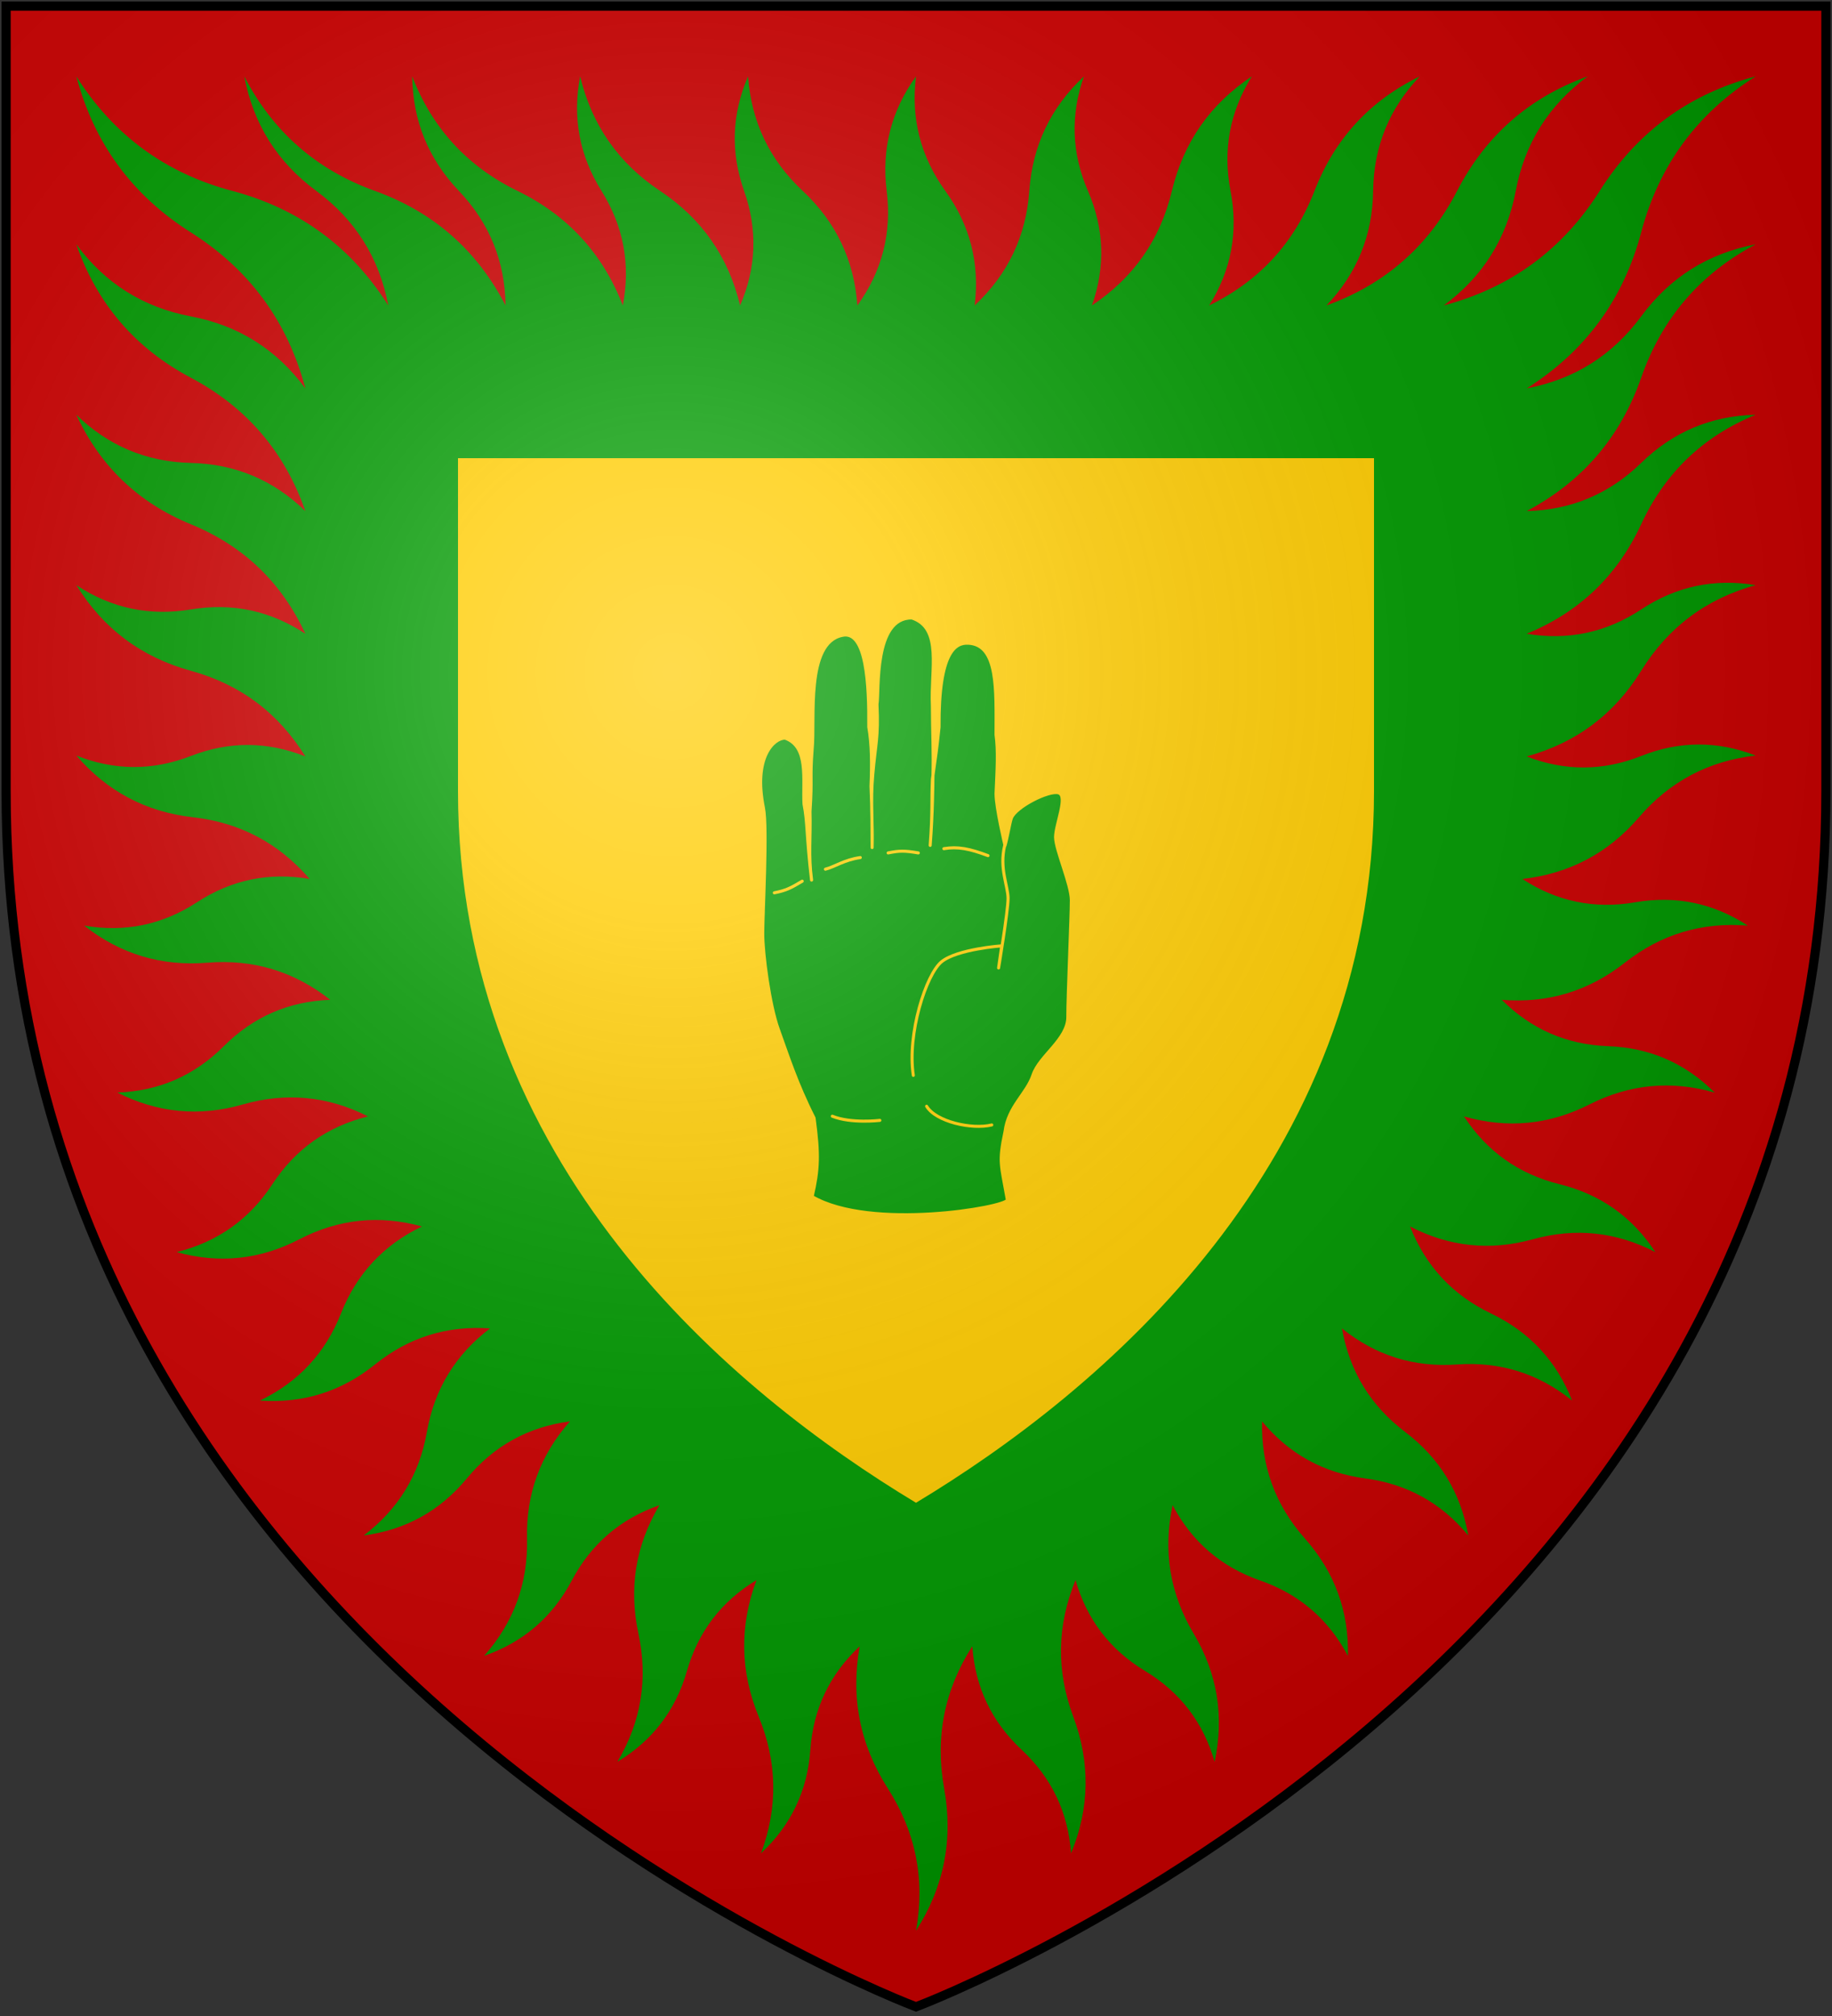 <svg xmlns="http://www.w3.org/2000/svg" width="600" height="660" xmlns:xlink="http://www.w3.org/1999/xlink">
<rect width="100%" height="100%" fill="#333333" stroke="none"/>
<defs>
  <radialGradient id="rg" gradientUnits="userSpaceOnUse" cx="220" cy="220" r="405">
    <stop style="stop-color:#ffffff;stop-opacity:.3" offset="0" />
    <stop style="stop-color:#ffffff;stop-opacity:.2" offset="0.2" />
    <stop style="stop-color:#666666;stop-opacity:.1" offset="0.6" />
    <stop style="stop-color:#000000;stop-opacity:.13" offset="1" />
  </radialGradient>
  <path id="shield" d="m 2 2 v 257 c 0 286 298 398 298 398 c 0 0 298 -112 298 -398 V 2 Z" />
</defs>
<use id="bg" style="fill:#cc0000;" xlink:href="#shield" />
<path style="fill:#009900;" d="m 334.608,572.85 c 9.83,9.185 15.222,20.487 16.176,33.906 6.099,-14.814 6.343,-29.724 0.731,-44.73 -5.611,-15.006 -5.367,-29.916 0.732,-44.731 3.699,12.896 11.291,22.81 22.776,29.743 11.485,6.933 19.078,16.847 22.776,29.743 3.205,-14.9 0.913,-28.901 -6.878,-42.001 -7.791,-13.1 -10.083,-27.1 -6.878,-42.001 6.341,11.979 15.91,20.199 28.708,24.662 12.798,4.463 22.367,12.684 28.708,24.662 0.338,-14.637 -4.35,-27.433 -14.062,-38.388 -9.712,-10.955 -14.4,-23.751 -14.062,-38.388 8.812,10.645 20.068,16.87 33.769,18.675 13.701,1.805 24.957,8.029 33.77,18.675 -2.457,-14.003 -9.35,-25.3 -20.679,-33.889 -11.329,-8.59 -18.222,-19.886 -20.68,-33.89 11.015,8.869 23.576,12.805 37.683,11.808 14.107,-0.997 26.668,2.94 37.684,11.809 -5.115,-12.971 -13.96,-22.469 -26.535,-28.494 -12.575,-6.025 -21.42,-15.523 -26.536,-28.495 12.842,6.659 26.235,8.058 40.178,4.198 13.943,-3.86 27.336,-2.46 40.172,4.194 -7.547,-11.511 -17.994,-18.915 -31.348,-22.216 -13.354,-3.301 -23.801,-10.705 -31.34,-22.211 14.194,4.073 27.877,2.772 41.049,-3.902 13.172,-6.674 26.855,-7.975 41.049,-3.902 -9.634,-9.625 -21.255,-14.686 -34.864,-15.184 -13.609,-0.498 -25.23,-5.559 -34.863,-15.184 15.022,1.226 28.454,-2.822 40.296,-12.145 11.842,-9.323 25.274,-13.371 40.295,-12.144 -11.308,-7.377 -23.615,-9.921 -36.921,-7.633 -13.306,2.289 -25.613,-0.255 -36.921,-7.633 15.377,-1.735 28.108,-8.47 38.196,-20.204 10.087,-11.734 22.819,-18.469 38.204,-20.208 -12.511,-4.863 -25.011,-4.813 -37.492,0.145 -12.48,4.958 -24.98,5.008 -37.5,0.149 16.171,-4.438 28.671,-13.785 37.5,-28.041 8.829,-14.256 21.329,-23.603 37.5,-28.041 -13.542,-2.256 -26.042,0.397 -37.5,7.959 -11.458,7.562 -23.958,10.215 -37.5,7.959 17.193,-7.042 29.693,-18.992 37.5,-35.851 7.807,-16.859 20.307,-28.809 37.5,-35.851 -14.564,0.348 -27.064,5.604 -37.5,15.77 -10.436,10.165 -22.936,15.422 -37.5,15.77 18.215,-9.645 30.715,-24.199 37.5,-43.661 6.785,-19.462 19.285,-34.016 37.5,-43.661 -15.587,2.951 -28.087,10.811 -37.5,23.58 -9.413,12.769 -21.913,20.629 -37.5,23.58 19.186,-12.118 31.686,-29.145 37.5,-51.08 5.814,-21.935 18.314,-38.962 37.5,-51.08 -21.935,5.814 -38.962,18.314 -51.08,37.5 -12.118,19.186 -29.145,31.686 -51.08,37.5 12.769,-9.414 20.629,-21.914 23.58,-37.5 2.951,-15.587 10.811,-28.087 23.58,-37.5 -19.17,6.9 -33.431,19.4 -42.784,37.5 -9.353,18.1 -23.614,30.6 -42.785,37.5 10.004,-10.499 15.098,-22.999 15.284,-37.5 0.186,-14.501 5.281,-27.001 15.285,-37.5 -16.405,7.985 -27.901,20.485 -34.489,37.5 -6.588,17.015 -18.084,29.515 -34.489,37.5 7.238,-11.585 9.568,-24.085 6.989,-37.5 -2.579,-13.415 -0.25,-25.915 6.989,-37.5 -13.64,9.071 -22.371,21.571 -26.193,37.5 -3.822,15.929 -12.554,28.429 -26.193,37.5 4.473,-12.671 4.037,-25.171 -1.307,-37.5 -5.344,-12.329 -5.78,-24.829 -1.307,-37.5 -10.874,10.157 -16.84,22.657 -17.898,37.5 -1.057,14.843 -7.023,27.343 -17.898,37.5 1.708,-13.757 -1.493,-26.257 -9.603,-37.5 -8.11,-11.243 -11.31,-23.743 -9.602,-37.5 -8.109,11.243 -11.31,23.743 -9.602,37.5 1.708,13.757 -1.493,26.257 -9.603,37.5 -1.057,-14.843 -7.023,-27.343 -17.898,-37.5 -10.875,-10.157 -16.841,-22.657 -17.898,-37.5 -5.344,12.329 -5.78,24.829 -1.307,37.5 4.473,12.671 4.037,25.171 -1.307,37.5 -3.822,-15.929 -12.554,-28.429 -26.193,-37.5 -13.64,-9.071 -22.371,-21.571 -26.193,-37.5 -2.579,13.415 -0.249,25.915 6.989,37.5 7.238,11.585 9.568,24.085 6.989,37.5 -6.587,-17.015 -18.084,-29.515 -34.489,-37.5 -16.405,-7.985 -27.901,-20.485 -34.489,-37.5 0.186,14.501 5.281,27.001 15.284,37.5 10.004,10.499 15.098,22.999 15.285,37.5 -9.353,-18.1 -23.614,-30.6 -42.784,-37.5 -19.17,-6.9 -33.432,-19.4 -42.784,-37.5 2.951,15.587 10.811,28.087 23.58,37.5 12.769,9.413 20.628,21.913 23.579,37.5 -12.118,-19.186 -29.145,-31.686 -51.08,-37.5 -21.935,-5.814 -38.962,-18.314 -51.08,-37.5 5.814,21.936 18.314,38.962 37.5,51.08 19.186,12.118 31.686,29.145 37.5,51.08 -9.413,-12.769 -21.913,-20.629 -37.5,-23.58 -15.587,-2.951 -28.087,-10.811 -37.5,-23.58 6.785,19.463 19.285,34.016 37.5,43.661 18.215,9.645 30.715,24.199 37.5,43.661 -10.436,-10.165 -22.936,-15.422 -37.5,-15.77 -14.564,-0.348 -27.064,-5.604 -37.5,-15.77 7.807,16.859 20.307,28.809 37.5,35.851 17.193,7.042 29.693,18.992 37.5,35.851 -11.458,-7.562 -23.958,-10.214 -37.5,-7.959 -13.542,2.256 -26.042,-0.397 -37.5,-7.959 8.829,14.255 21.329,23.602 37.5,28.041 16.171,4.438 28.671,13.785 37.5,28.041 -12.48,-4.958 -24.98,-5.008 -37.5,-0.149 -12.52,4.859 -25.02,4.809 -37.5,-0.149 10.089,11.737 22.824,18.473 38.204,20.208 15.38,1.735 28.115,8.471 38.204,20.208 -13.306,-2.288 -25.613,0.256 -36.921,7.633 -11.308,7.377 -23.615,9.921 -36.921,7.633 11.842,9.323 25.274,13.371 40.296,12.145 15.022,-1.227 28.454,2.822 40.296,12.145 -13.609,0.498 -25.23,5.559 -34.864,15.184 -9.634,9.625 -21.255,14.686 -34.864,15.184 13.172,6.674 26.855,7.974 41.049,3.902 14.194,-4.073 27.877,-2.772 41.049,3.902 -13.354,3.302 -23.801,10.705 -31.34,22.211 -7.539,11.506 -17.986,18.91 -31.348,22.216 13.935,3.865 27.329,2.465 40.172,-4.194 12.844,-6.659 26.237,-8.059 40.18,-4.199 -12.575,6.025 -21.42,15.523 -26.535,28.494 -5.115,12.971 -13.96,22.469 -26.536,28.495 14.106,0.998 26.667,-2.939 37.682,-11.808 11.015,-8.869 23.577,-12.805 37.683,-11.808 -11.33,8.59 -18.223,19.886 -20.68,33.89 -2.457,14.003 -9.35,25.3 -20.679,33.889 13.701,-1.805 24.958,-8.03 33.77,-18.675 8.812,-10.645 20.068,-16.87 33.769,-18.675 -9.712,10.955 -14.4,23.751 -14.062,38.388 0.337,14.637 -4.35,27.433 -14.062,38.388 12.798,-4.463 22.367,-12.684 28.708,-24.662 6.341,-11.979 15.91,-20.199 28.708,-24.662 -7.791,13.1 -10.083,27.1 -6.878,42.001 3.205,14.901 0.913,28.901 -6.878,42.001 11.485,-6.933 19.078,-16.847 22.776,-29.743 3.699,-12.896 11.291,-22.81 22.776,-29.743 -5.611,15.006 -5.367,29.916 0.732,44.731 6.099,14.814 6.343,29.725 0.731,44.73 9.83,-9.185 15.222,-20.487 16.176,-33.906 0.954,-13.419 6.346,-24.721 16.176,-33.905 -3.024,16.729 0.048,32.251 9.216,46.566 9.167,14.316 12.239,29.837 9.216,46.566 9.167,-14.316 12.239,-29.837 9.216,-46.566 -3.023,-16.728 0.049,-32.25 9.216,-46.566 0.953,13.419 6.345,24.721 16.176,33.906 z" />
<path style="fill:#ffcc00;" d="m 150 150 h 300 v 109 c 0 122.457 -90.129 196.92 -150 232.979 c -59.871 -36.058 -150 -110.522 -150 -232.979 Z" />
<g style="fill:#009900;stroke:#ffcc00;stroke-width:1;stroke-linecap:round;stroke-linejoin:round;">
  <path d="m 329.151 276.808 c 0.639 -2.047 1.557 -7.5 2.081 -8.946 c 1.331 -3.673 12.41 -9.308 15.513 -8.274 c 3.103 1.034 -1.034 10.342 -1.034 14.479 c 0 4.137 5.171 15.513 5.171 20.684 c 0 5.171 -1.159 30.984 -1.159 38.223 c 0 7.239 -9.308 12.696 -11.376 18.901 c -2.068 6.205 -8.149 10.3 -9.183 18.574 c -2.153 10.182 -1.303 10.592 0.757 22.399 c -0.554 2.439 -44.762 10.12 -63.934 -1.092 c 2.063 -8.913 2.248 -13.754 0.628 -25.735 c -5.766 -11.356 -8.775 -20.947 -11.7 -28.991 c -2.925 -8.044 -5.119 -24.816 -5.119 -31.397 c 0 -6.582 1.55 -34.612 0.24 -41.103 c -3.379 -16.746 3.416 -22.884 7.073 -22.884 c 7.892 2.822 5.773 13.45 6.216 21.573 c 1.226 6.368 0.735 9.988 2.471 24.9 c -1.098 -8.212 -0.276 -13.769 -0.517 -22.43 c 0.762 -11.467 -0.073 -10.321 0.705 -20.461 c 0.981 -9.771 -2.24 -34.752 9.846 -37.222 c 8.047 -1.816 8.81 16.447 8.702 29.983 c 1.008 5.815 1.04 12.239 0.731 19.379 c 0.376 8.487 0.304 12.222 0.366 20.11 c 0.228 -8.167 -0.603 -15.076 0.214 -23.944 c 0.877 -10.256 1.876 -11.871 1.374 -22.957 c 0.731 -4.388 -1.138 -28.483 11.434 -28.269 c 10.139 3.362 6.136 16.94 6.722 28.734 c 0 8.802 0.45 14.54 0.151 24.32 c 0 0 -0.044 10.668 -0.883 21.4 c 0.848 -11.059 0.409 -14.356 0.75 -21.721 c 1.193 -8.789 1.277 -8.606 2.156 -16.966 c -0.164 -25.062 5.514 -27.684 9.526 -27.51 c 9.971 0.434 9.141 15.357 9.141 29.983 c 0.731 5.296 0.366 11.188 0 19.321 c 0 4.59 2.937 16.938 2.937 16.938 Z" />
  <path fill="none" d="m 262.732 288.487 c -3.803 2.282 -5.325 3.043 -9.128 3.803 m 28.145 -11.538 c -5.325 0.761 -8.367 3.043 -11.41 3.803 m 30.427 -5.325 c -4.564 -0.761 -6.085 -0.761 -9.889 0 m 32.709 0.889 c -6.085 -2.282 -9.889 -3.043 -14.453 -2.282 m 15.685 90.447 c -6.548 1.606 -18.31 -1.064 -21.346 -6.118 m -15.309 4.624 c 0 0 -9.439 1.13 -15.573 -1.366" />
  <path d="m 329.031 276.888 c -1.795 7.453 1.118 13.111 1.118 17.248 c 0 4.137 -3.103 22.752 -3.103 22.752 l 1.034 -7.239 c 0 0 -14.479 1.034 -19.65 5.171 c -5.171 4.137 -11.376 23.786 -9.308 37.231" />
</g>
<use id="shine" style="fill:url(#rg);stroke:#000000;stroke-width:3;" xlink:href="#shield" />
</svg>